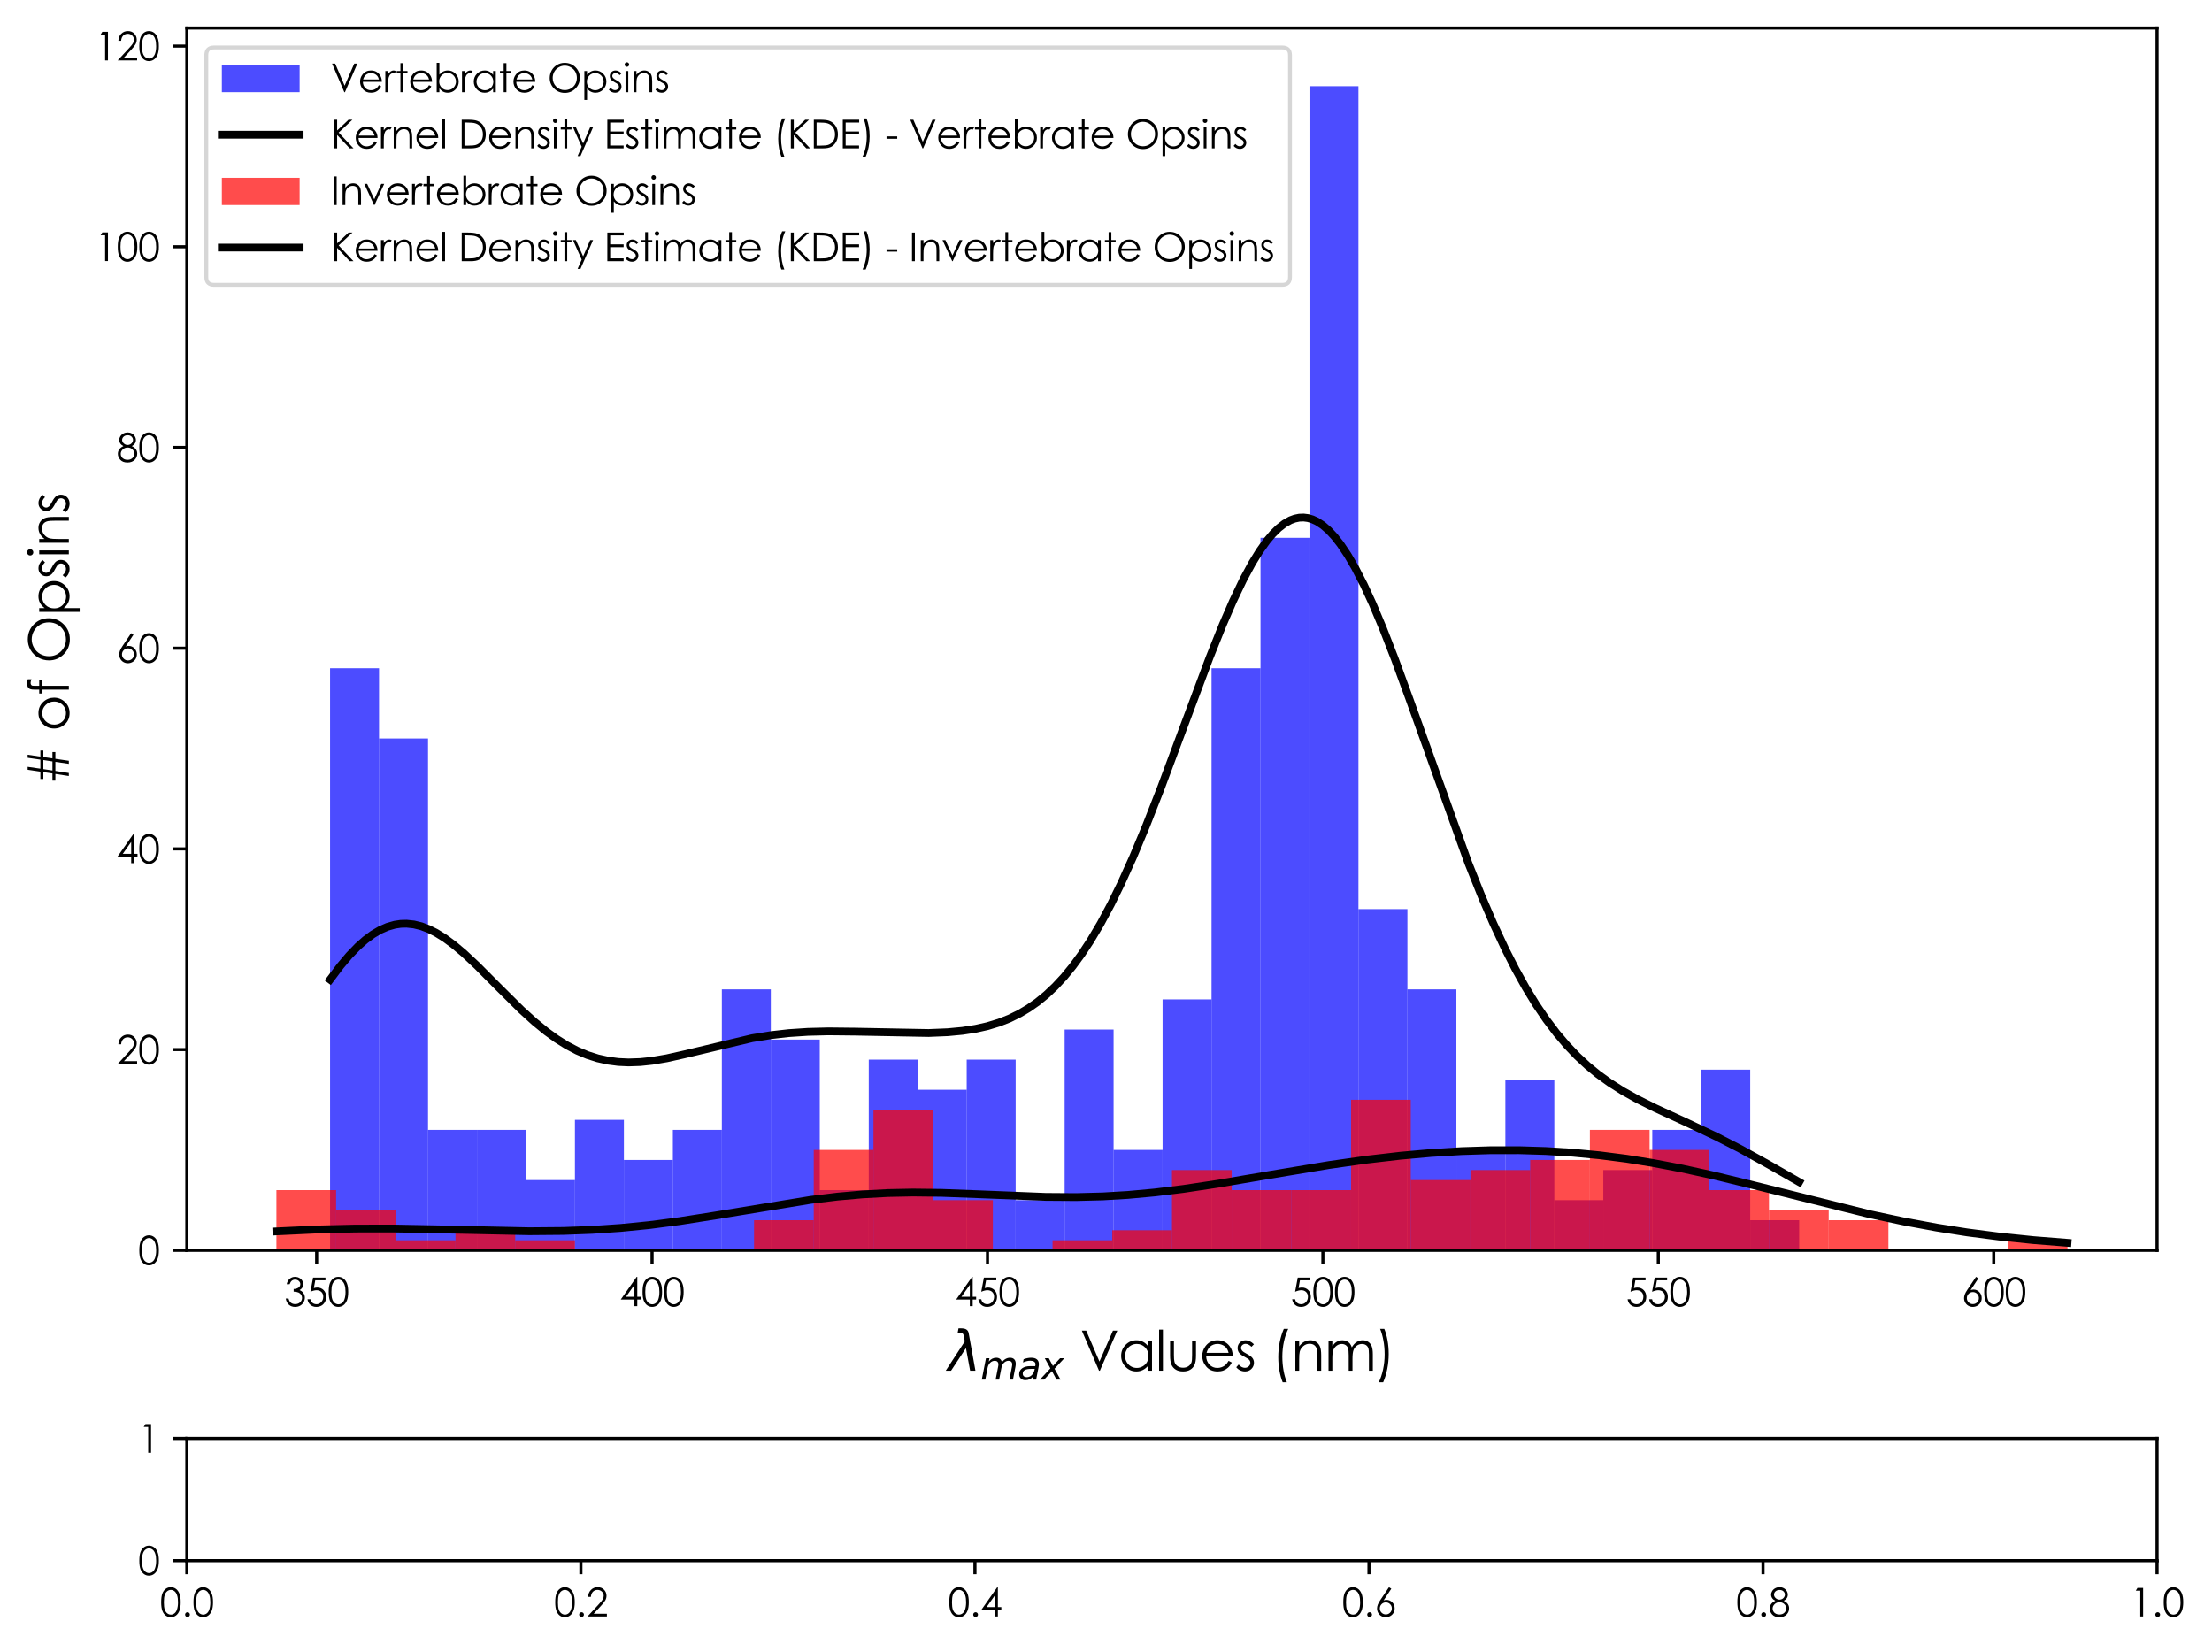 <?xml version="1.0" encoding="utf-8" standalone="no"?>
<!DOCTYPE svg PUBLIC "-//W3C//DTD SVG 1.1//EN"
  "http://www.w3.org/Graphics/SVG/1.1/DTD/svg11.dtd">
<svg xmlns:xlink="http://www.w3.org/1999/xlink" width="568.8pt" height="424.8pt" viewBox="0 0 568.8 424.8" xmlns="http://www.w3.org/2000/svg" version="1.1">
 <defs>
  <style type="text/css">*{stroke-linejoin: round; stroke-linecap: butt}</style>
 </defs>
 <g id="figure_1">
  <g id="patch_1">
   <path d="M 0 424.8 
L 568.8 424.8 
L 568.8 0 
L 0 0 
z
" style="fill: #ffffff"/>
  </g>
  <g id="axes_1">
   <g id="patch_2">
    <path d="M 48.048 321.493 
L 554.673 321.493 
L 554.673 7.2 
L 48.048 7.2 
z
" style="fill: #ffffff"/>
   </g>
   <g id="patch_3">
    <path d="M 84.876 321.493 
L 97.468 321.493 
L 97.468 171.83 
L 84.876 171.83 
z
" clip-path="url(#p67f011450f)" style="fill: #0000ff; opacity: 0.7"/>
   </g>
   <g id="patch_4">
    <path d="M 97.468 321.493 
L 110.061 321.493 
L 110.061 189.893 
L 97.468 189.893 
z
" clip-path="url(#p67f011450f)" style="fill: #0000ff; opacity: 0.7"/>
   </g>
   <g id="patch_5">
    <path d="M 110.061 321.493 
L 122.653 321.493 
L 122.653 290.528 
L 110.061 290.528 
z
" clip-path="url(#p67f011450f)" style="fill: #0000ff; opacity: 0.7"/>
   </g>
   <g id="patch_6">
    <path d="M 122.653 321.493 
L 135.245 321.493 
L 135.245 290.528 
L 122.653 290.528 
z
" clip-path="url(#p67f011450f)" style="fill: #0000ff; opacity: 0.7"/>
   </g>
   <g id="patch_7">
    <path d="M 135.245 321.493 
L 147.838 321.493 
L 147.838 303.43 
L 135.245 303.43 
z
" clip-path="url(#p67f011450f)" style="fill: #0000ff; opacity: 0.7"/>
   </g>
   <g id="patch_8">
    <path d="M 147.838 321.493 
L 160.43 321.493 
L 160.43 287.948 
L 147.838 287.948 
z
" clip-path="url(#p67f011450f)" style="fill: #0000ff; opacity: 0.7"/>
   </g>
   <g id="patch_9">
    <path d="M 160.43 321.493 
L 173.022 321.493 
L 173.022 298.269 
L 160.43 298.269 
z
" clip-path="url(#p67f011450f)" style="fill: #0000ff; opacity: 0.7"/>
   </g>
   <g id="patch_10">
    <path d="M 173.022 321.493 
L 185.615 321.493 
L 185.615 290.528 
L 173.022 290.528 
z
" clip-path="url(#p67f011450f)" style="fill: #0000ff; opacity: 0.7"/>
   </g>
   <g id="patch_11">
    <path d="M 185.615 321.493 
L 198.207 321.493 
L 198.207 254.403 
L 185.615 254.403 
z
" clip-path="url(#p67f011450f)" style="fill: #0000ff; opacity: 0.7"/>
   </g>
   <g id="patch_12">
    <path d="M 198.207 321.493 
L 210.799 321.493 
L 210.799 267.305 
L 198.207 267.305 
z
" clip-path="url(#p67f011450f)" style="fill: #0000ff; opacity: 0.7"/>
   </g>
   <g id="patch_13">
    <path d="M 210.799 321.493 
L 223.392 321.493 
L 223.392 306.011 
L 210.799 306.011 
z
" clip-path="url(#p67f011450f)" style="fill: #0000ff; opacity: 0.7"/>
   </g>
   <g id="patch_14">
    <path d="M 223.392 321.493 
L 235.984 321.493 
L 235.984 272.465 
L 223.392 272.465 
z
" clip-path="url(#p67f011450f)" style="fill: #0000ff; opacity: 0.7"/>
   </g>
   <g id="patch_15">
    <path d="M 235.984 321.493 
L 248.576 321.493 
L 248.576 280.207 
L 235.984 280.207 
z
" clip-path="url(#p67f011450f)" style="fill: #0000ff; opacity: 0.7"/>
   </g>
   <g id="patch_16">
    <path d="M 248.576 321.493 
L 261.169 321.493 
L 261.169 272.465 
L 248.576 272.465 
z
" clip-path="url(#p67f011450f)" style="fill: #0000ff; opacity: 0.7"/>
   </g>
   <g id="patch_17">
    <path d="M 261.169 321.493 
L 273.761 321.493 
L 273.761 308.591 
L 261.169 308.591 
z
" clip-path="url(#p67f011450f)" style="fill: #0000ff; opacity: 0.7"/>
   </g>
   <g id="patch_18">
    <path d="M 273.761 321.493 
L 286.353 321.493 
L 286.353 264.724 
L 273.761 264.724 
z
" clip-path="url(#p67f011450f)" style="fill: #0000ff; opacity: 0.7"/>
   </g>
   <g id="patch_19">
    <path d="M 286.353 321.493 
L 298.946 321.493 
L 298.946 295.689 
L 286.353 295.689 
z
" clip-path="url(#p67f011450f)" style="fill: #0000ff; opacity: 0.7"/>
   </g>
   <g id="patch_20">
    <path d="M 298.946 321.493 
L 311.538 321.493 
L 311.538 256.983 
L 298.946 256.983 
z
" clip-path="url(#p67f011450f)" style="fill: #0000ff; opacity: 0.7"/>
   </g>
   <g id="patch_21">
    <path d="M 311.538 321.493 
L 324.13 321.493 
L 324.13 171.83 
L 311.538 171.83 
z
" clip-path="url(#p67f011450f)" style="fill: #0000ff; opacity: 0.7"/>
   </g>
   <g id="patch_22">
    <path d="M 324.13 321.493 
L 336.723 321.493 
L 336.723 138.284 
L 324.13 138.284 
z
" clip-path="url(#p67f011450f)" style="fill: #0000ff; opacity: 0.7"/>
   </g>
   <g id="patch_23">
    <path d="M 336.723 321.493 
L 349.315 321.493 
L 349.315 22.166 
L 336.723 22.166 
z
" clip-path="url(#p67f011450f)" style="fill: #0000ff; opacity: 0.7"/>
   </g>
   <g id="patch_24">
    <path d="M 349.315 321.493 
L 361.907 321.493 
L 361.907 233.759 
L 349.315 233.759 
z
" clip-path="url(#p67f011450f)" style="fill: #0000ff; opacity: 0.7"/>
   </g>
   <g id="patch_25">
    <path d="M 361.907 321.493 
L 374.5 321.493 
L 374.5 254.403 
L 361.907 254.403 
z
" clip-path="url(#p67f011450f)" style="fill: #0000ff; opacity: 0.7"/>
   </g>
   <g id="patch_26">
    <path d="M 374.5 321.493 
L 387.092 321.493 
L 387.092 295.689 
L 374.5 295.689 
z
" clip-path="url(#p67f011450f)" style="fill: #0000ff; opacity: 0.7"/>
   </g>
   <g id="patch_27">
    <path d="M 387.092 321.493 
L 399.684 321.493 
L 399.684 277.626 
L 387.092 277.626 
z
" clip-path="url(#p67f011450f)" style="fill: #0000ff; opacity: 0.7"/>
   </g>
   <g id="patch_28">
    <path d="M 399.684 321.493 
L 412.277 321.493 
L 412.277 308.591 
L 399.684 308.591 
z
" clip-path="url(#p67f011450f)" style="fill: #0000ff; opacity: 0.7"/>
   </g>
   <g id="patch_29">
    <path d="M 412.277 321.493 
L 424.869 321.493 
L 424.869 300.85 
L 412.277 300.85 
z
" clip-path="url(#p67f011450f)" style="fill: #0000ff; opacity: 0.7"/>
   </g>
   <g id="patch_30">
    <path d="M 424.869 321.493 
L 437.461 321.493 
L 437.461 290.528 
L 424.869 290.528 
z
" clip-path="url(#p67f011450f)" style="fill: #0000ff; opacity: 0.7"/>
   </g>
   <g id="patch_31">
    <path d="M 437.461 321.493 
L 450.054 321.493 
L 450.054 275.046 
L 437.461 275.046 
z
" clip-path="url(#p67f011450f)" style="fill: #0000ff; opacity: 0.7"/>
   </g>
   <g id="patch_32">
    <path d="M 450.054 321.493 
L 462.646 321.493 
L 462.646 313.752 
L 450.054 313.752 
z
" clip-path="url(#p67f011450f)" style="fill: #0000ff; opacity: 0.7"/>
   </g>
   <g id="patch_33">
    <path d="M 71.076 321.493 
L 86.429 321.493 
L 86.429 306.011 
L 71.076 306.011 
z
" clip-path="url(#p67f011450f)" style="fill: #ff0000; opacity: 0.7"/>
   </g>
   <g id="patch_34">
    <path d="M 86.429 321.493 
L 101.781 321.493 
L 101.781 311.171 
L 86.429 311.171 
z
" clip-path="url(#p67f011450f)" style="fill: #ff0000; opacity: 0.7"/>
   </g>
   <g id="patch_35">
    <path d="M 101.781 321.493 
L 117.133 321.493 
L 117.133 318.913 
L 101.781 318.913 
z
" clip-path="url(#p67f011450f)" style="fill: #ff0000; opacity: 0.7"/>
   </g>
   <g id="patch_36">
    <path d="M 117.133 321.493 
L 132.485 321.493 
L 132.485 316.332 
L 117.133 316.332 
z
" clip-path="url(#p67f011450f)" style="fill: #ff0000; opacity: 0.7"/>
   </g>
   <g id="patch_37">
    <path d="M 132.485 321.493 
L 147.838 321.493 
L 147.838 318.913 
L 132.485 318.913 
z
" clip-path="url(#p67f011450f)" style="fill: #ff0000; opacity: 0.7"/>
   </g>
   <g id="patch_38">
    <path d="M 147.838 321.493 
L 163.19 321.493 
L 163.19 321.493 
L 147.838 321.493 
z
" clip-path="url(#p67f011450f)" style="fill: #ff0000; opacity: 0.7"/>
   </g>
   <g id="patch_39">
    <path d="M 163.19 321.493 
L 178.542 321.493 
L 178.542 321.493 
L 163.19 321.493 
z
" clip-path="url(#p67f011450f)" style="fill: #ff0000; opacity: 0.7"/>
   </g>
   <g id="patch_40">
    <path d="M 178.542 321.493 
L 193.895 321.493 
L 193.895 321.493 
L 178.542 321.493 
z
" clip-path="url(#p67f011450f)" style="fill: #ff0000; opacity: 0.7"/>
   </g>
   <g id="patch_41">
    <path d="M 193.895 321.493 
L 209.247 321.493 
L 209.247 313.752 
L 193.895 313.752 
z
" clip-path="url(#p67f011450f)" style="fill: #ff0000; opacity: 0.7"/>
   </g>
   <g id="patch_42">
    <path d="M 209.247 321.493 
L 224.599 321.493 
L 224.599 295.689 
L 209.247 295.689 
z
" clip-path="url(#p67f011450f)" style="fill: #ff0000; opacity: 0.7"/>
   </g>
   <g id="patch_43">
    <path d="M 224.599 321.493 
L 239.951 321.493 
L 239.951 285.367 
L 224.599 285.367 
z
" clip-path="url(#p67f011450f)" style="fill: #ff0000; opacity: 0.7"/>
   </g>
   <g id="patch_44">
    <path d="M 239.951 321.493 
L 255.304 321.493 
L 255.304 308.591 
L 239.951 308.591 
z
" clip-path="url(#p67f011450f)" style="fill: #ff0000; opacity: 0.7"/>
   </g>
   <g id="patch_45">
    <path d="M 255.304 321.493 
L 270.656 321.493 
L 270.656 321.493 
L 255.304 321.493 
z
" clip-path="url(#p67f011450f)" style="fill: #ff0000; opacity: 0.7"/>
   </g>
   <g id="patch_46">
    <path d="M 270.656 321.493 
L 286.008 321.493 
L 286.008 318.913 
L 270.656 318.913 
z
" clip-path="url(#p67f011450f)" style="fill: #ff0000; opacity: 0.7"/>
   </g>
   <g id="patch_47">
    <path d="M 286.008 321.493 
L 301.361 321.493 
L 301.361 316.332 
L 286.008 316.332 
z
" clip-path="url(#p67f011450f)" style="fill: #ff0000; opacity: 0.7"/>
   </g>
   <g id="patch_48">
    <path d="M 301.361 321.493 
L 316.713 321.493 
L 316.713 300.85 
L 301.361 300.85 
z
" clip-path="url(#p67f011450f)" style="fill: #ff0000; opacity: 0.7"/>
   </g>
   <g id="patch_49">
    <path d="M 316.713 321.493 
L 332.065 321.493 
L 332.065 306.011 
L 316.713 306.011 
z
" clip-path="url(#p67f011450f)" style="fill: #ff0000; opacity: 0.7"/>
   </g>
   <g id="patch_50">
    <path d="M 332.065 321.493 
L 347.418 321.493 
L 347.418 306.011 
L 332.065 306.011 
z
" clip-path="url(#p67f011450f)" style="fill: #ff0000; opacity: 0.7"/>
   </g>
   <g id="patch_51">
    <path d="M 347.418 321.493 
L 362.77 321.493 
L 362.77 282.787 
L 347.418 282.787 
z
" clip-path="url(#p67f011450f)" style="fill: #ff0000; opacity: 0.7"/>
   </g>
   <g id="patch_52">
    <path d="M 362.77 321.493 
L 378.122 321.493 
L 378.122 303.43 
L 362.77 303.43 
z
" clip-path="url(#p67f011450f)" style="fill: #ff0000; opacity: 0.7"/>
   </g>
   <g id="patch_53">
    <path d="M 378.122 321.493 
L 393.474 321.493 
L 393.474 300.85 
L 378.122 300.85 
z
" clip-path="url(#p67f011450f)" style="fill: #ff0000; opacity: 0.7"/>
   </g>
   <g id="patch_54">
    <path d="M 393.474 321.493 
L 408.827 321.493 
L 408.827 298.269 
L 393.474 298.269 
z
" clip-path="url(#p67f011450f)" style="fill: #ff0000; opacity: 0.7"/>
   </g>
   <g id="patch_55">
    <path d="M 408.827 321.493 
L 424.179 321.493 
L 424.179 290.528 
L 408.827 290.528 
z
" clip-path="url(#p67f011450f)" style="fill: #ff0000; opacity: 0.7"/>
   </g>
   <g id="patch_56">
    <path d="M 424.179 321.493 
L 439.531 321.493 
L 439.531 295.689 
L 424.179 295.689 
z
" clip-path="url(#p67f011450f)" style="fill: #ff0000; opacity: 0.7"/>
   </g>
   <g id="patch_57">
    <path d="M 439.531 321.493 
L 454.884 321.493 
L 454.884 306.011 
L 439.531 306.011 
z
" clip-path="url(#p67f011450f)" style="fill: #ff0000; opacity: 0.7"/>
   </g>
   <g id="patch_58">
    <path d="M 454.884 321.493 
L 470.236 321.493 
L 470.236 311.171 
L 454.884 311.171 
z
" clip-path="url(#p67f011450f)" style="fill: #ff0000; opacity: 0.7"/>
   </g>
   <g id="patch_59">
    <path d="M 470.236 321.493 
L 485.588 321.493 
L 485.588 313.752 
L 470.236 313.752 
z
" clip-path="url(#p67f011450f)" style="fill: #ff0000; opacity: 0.7"/>
   </g>
   <g id="patch_60">
    <path d="M 485.588 321.493 
L 500.94 321.493 
L 500.94 321.493 
L 485.588 321.493 
z
" clip-path="url(#p67f011450f)" style="fill: #ff0000; opacity: 0.7"/>
   </g>
   <g id="patch_61">
    <path d="M 500.94 321.493 
L 516.293 321.493 
L 516.293 321.493 
L 500.94 321.493 
z
" clip-path="url(#p67f011450f)" style="fill: #ff0000; opacity: 0.7"/>
   </g>
   <g id="patch_62">
    <path d="M 516.293 321.493 
L 531.645 321.493 
L 531.645 318.913 
L 516.293 318.913 
z
" clip-path="url(#p67f011450f)" style="fill: #ff0000; opacity: 0.7"/>
   </g>
   <g id="matplotlib.axis_1">
    <g id="xtick_1">
     <g id="line2d_1">
      <defs>
       <path id="me978a31851" d="M 0 0 
L 0 3.5 
" style="stroke: #000000; stroke-width: 0.8"/>
      </defs>
      <g>
       <use xlink:href="#me978a31851" x="81.426" y="321.493" style="stroke: #000000; stroke-width: 0.8"/>
      </g>
     </g>
     <g id="text_1">
      <!-- 350 -->
      <g transform="translate(73.113 335.857) scale(0.1 -0.1)">
       <defs>
        <path id="CenturyGothic-33" d="M 847 3531 
L 378 3531 
Q 506 4100 868 4406 
Q 1231 4713 1725 4713 
Q 2084 4713 2395 4548 
Q 2706 4384 2876 4106 
Q 3047 3828 3047 3525 
Q 3047 2931 2456 2584 
Q 2788 2450 3000 2191 
Q 3300 1825 3300 1372 
Q 3300 981 3094 626 
Q 2888 272 2531 78 
Q 2175 -116 1734 -116 
Q 1141 -116 744 226 
Q 347 569 225 1231 
L 675 1231 
Q 794 784 1016 584 
Q 1300 331 1741 331 
Q 2241 331 2544 631 
Q 2847 931 2847 1334 
Q 2847 1603 2695 1837 
Q 2544 2072 2289 2190 
Q 2034 2309 1500 2338 
L 1500 2759 
Q 1816 2759 2075 2870 
Q 2334 2981 2451 3153 
Q 2569 3325 2569 3528 
Q 2569 3828 2330 4047 
Q 2091 4266 1725 4266 
Q 1428 4266 1212 4098 
Q 997 3931 847 3531 
z
" transform="scale(0.016)"/>
        <path id="CenturyGothic-35" d="M 3147 4597 
L 3147 4159 
L 1509 4159 
L 1281 2906 
Q 1581 2994 1822 2994 
Q 2450 2994 2858 2573 
Q 3266 2153 3266 1497 
Q 3266 1044 3056 666 
Q 2847 288 2489 86 
Q 2131 -116 1663 -116 
Q 1103 -116 718 226 
Q 334 569 259 1113 
L 731 1113 
Q 784 847 911 681 
Q 1038 516 1248 414 
Q 1459 313 1691 313 
Q 2144 313 2469 656 
Q 2794 1000 2794 1516 
Q 2794 1981 2500 2272 
Q 2206 2563 1716 2563 
Q 1309 2563 731 2316 
L 1156 4597 
L 3147 4597 
z
" transform="scale(0.016)"/>
        <path id="CenturyGothic-30" d="M 203 2297 
Q 203 3206 398 3703 
Q 594 4200 950 4456 
Q 1306 4713 1747 4713 
Q 2194 4713 2556 4455 
Q 2919 4197 3130 3681 
Q 3341 3166 3341 2297 
Q 3341 1431 3133 918 
Q 2925 406 2559 145 
Q 2194 -116 1747 -116 
Q 1306 -116 953 137 
Q 600 391 401 892 
Q 203 1394 203 2297 
z
M 638 2288 
Q 638 1509 777 1111 
Q 916 713 1187 506 
Q 1459 300 1763 300 
Q 2069 300 2334 501 
Q 2600 703 2738 1106 
Q 2909 1597 2909 2288 
Q 2909 2981 2756 3423 
Q 2603 3866 2333 4070 
Q 2063 4275 1763 4275 
Q 1456 4275 1187 4070 
Q 919 3866 778 3467 
Q 638 3069 638 2288 
z
" transform="scale(0.016)"/>
       </defs>
       <use xlink:href="#CenturyGothic-33"/>
       <use xlink:href="#CenturyGothic-35" x="55.42"/>
       <use xlink:href="#CenturyGothic-30" x="110.84"/>
      </g>
     </g>
    </g>
    <g id="xtick_2">
     <g id="line2d_2">
      <g>
       <use xlink:href="#me978a31851" x="167.675" y="321.493" style="stroke: #000000; stroke-width: 0.8"/>
      </g>
     </g>
     <g id="text_2">
      <!-- 400 -->
      <g transform="translate(159.362 335.857) scale(0.1 -0.1)">
       <defs>
        <path id="CenturyGothic-34" d="M 2725 4713 
L 2819 4713 
L 2819 1509 
L 3375 1509 
L 3375 1069 
L 2819 1069 
L 2819 0 
L 2359 0 
L 2359 1069 
L 163 1069 
L 2725 4713 
z
M 2359 1509 
L 2359 3425 
L 1006 1509 
L 2359 1509 
z
" transform="scale(0.016)"/>
       </defs>
       <use xlink:href="#CenturyGothic-34"/>
       <use xlink:href="#CenturyGothic-30" x="55.42"/>
       <use xlink:href="#CenturyGothic-30" x="110.84"/>
      </g>
     </g>
    </g>
    <g id="xtick_3">
     <g id="line2d_3">
      <g>
       <use xlink:href="#me978a31851" x="253.924" y="321.493" style="stroke: #000000; stroke-width: 0.8"/>
      </g>
     </g>
     <g id="text_3">
      <!-- 450 -->
      <g transform="translate(245.61 335.857) scale(0.1 -0.1)">
       <use xlink:href="#CenturyGothic-34"/>
       <use xlink:href="#CenturyGothic-35" x="55.42"/>
       <use xlink:href="#CenturyGothic-30" x="110.84"/>
      </g>
     </g>
    </g>
    <g id="xtick_4">
     <g id="line2d_4">
      <g>
       <use xlink:href="#me978a31851" x="340.173" y="321.493" style="stroke: #000000; stroke-width: 0.8"/>
      </g>
     </g>
     <g id="text_4">
      <!-- 500 -->
      <g transform="translate(331.859 335.857) scale(0.1 -0.1)">
       <use xlink:href="#CenturyGothic-35"/>
       <use xlink:href="#CenturyGothic-30" x="55.42"/>
       <use xlink:href="#CenturyGothic-30" x="110.84"/>
      </g>
     </g>
    </g>
    <g id="xtick_5">
     <g id="line2d_5">
      <g>
       <use xlink:href="#me978a31851" x="426.421" y="321.493" style="stroke: #000000; stroke-width: 0.8"/>
      </g>
     </g>
     <g id="text_5">
      <!-- 550 -->
      <g transform="translate(418.108 335.857) scale(0.1 -0.1)">
       <use xlink:href="#CenturyGothic-35"/>
       <use xlink:href="#CenturyGothic-35" x="55.42"/>
       <use xlink:href="#CenturyGothic-30" x="110.84"/>
      </g>
     </g>
    </g>
    <g id="xtick_6">
     <g id="line2d_6">
      <g>
       <use xlink:href="#me978a31851" x="512.67" y="321.493" style="stroke: #000000; stroke-width: 0.8"/>
      </g>
     </g>
     <g id="text_6">
      <!-- 600 -->
      <g transform="translate(504.357 335.857) scale(0.1 -0.1)">
       <defs>
        <path id="CenturyGothic-36" d="M 2347 4713 
L 2725 4466 
L 1484 2584 
Q 1734 2669 1953 2669 
Q 2500 2669 2881 2273 
Q 3263 1878 3263 1300 
Q 3263 903 3078 583 
Q 2894 263 2555 73 
Q 2216 -116 1825 -116 
Q 1447 -116 1123 67 
Q 800 250 615 581 
Q 431 913 431 1291 
Q 431 1572 545 1883 
Q 659 2194 953 2631 
L 2347 4713 
z
M 1844 2266 
Q 1444 2266 1161 1983 
Q 878 1700 878 1297 
Q 878 897 1161 614 
Q 1444 331 1844 331 
Q 2244 331 2526 614 
Q 2809 897 2809 1297 
Q 2809 1700 2526 1983 
Q 2244 2266 1844 2266 
z
" transform="scale(0.016)"/>
       </defs>
       <use xlink:href="#CenturyGothic-36"/>
       <use xlink:href="#CenturyGothic-30" x="55.42"/>
       <use xlink:href="#CenturyGothic-30" x="110.84"/>
      </g>
     </g>
    </g>
    <g id="text_7">
     <!-- $\lambda_{max}$ Values (nm) -->
     <g transform="translate(243.821 352.441) scale(0.14 -0.14)">
      <defs>
       <path id="DejaVuSans-Oblique-3bb" d="M 2350 4316 
L 3125 0 
L 2516 0 
L 2038 2588 
L 328 0 
L -281 0 
L 1903 3356 
L 1794 3975 
Q 1725 4369 1391 4369 
L 1091 4369 
L 1184 4863 
L 1550 4856 
Q 2253 4847 2350 4316 
z
" transform="scale(0.016)"/>
       <path id="DejaVuSans-Oblique-6d" d="M 5747 2113 
L 5338 0 
L 4763 0 
L 5166 2094 
Q 5191 2228 5203 2325 
Q 5216 2422 5216 2491 
Q 5216 2772 5059 2928 
Q 4903 3084 4622 3084 
Q 4203 3084 3875 2770 
Q 3547 2456 3450 1953 
L 3066 0 
L 2491 0 
L 2900 2094 
Q 2925 2209 2937 2307 
Q 2950 2406 2950 2484 
Q 2950 2769 2794 2926 
Q 2638 3084 2363 3084 
Q 1938 3084 1609 2770 
Q 1281 2456 1184 1953 
L 800 0 
L 225 0 
L 909 3500 
L 1484 3500 
L 1375 2956 
Q 1609 3263 1923 3423 
Q 2238 3584 2597 3584 
Q 2978 3584 3223 3384 
Q 3469 3184 3519 2828 
Q 3781 3197 4126 3390 
Q 4472 3584 4856 3584 
Q 5306 3584 5551 3325 
Q 5797 3066 5797 2591 
Q 5797 2488 5784 2364 
Q 5772 2241 5747 2113 
z
" transform="scale(0.016)"/>
       <path id="DejaVuSans-Oblique-61" d="M 3438 1997 
L 3047 0 
L 2472 0 
L 2578 531 
Q 2325 219 2001 64 
Q 1678 -91 1281 -91 
Q 834 -91 548 182 
Q 263 456 263 884 
Q 263 1497 752 1853 
Q 1241 2209 2100 2209 
L 2900 2209 
L 2931 2363 
Q 2938 2388 2941 2417 
Q 2944 2447 2944 2509 
Q 2944 2788 2717 2942 
Q 2491 3097 2081 3097 
Q 1800 3097 1504 3025 
Q 1209 2953 897 2809 
L 997 3341 
Q 1322 3463 1633 3523 
Q 1944 3584 2234 3584 
Q 2853 3584 3176 3315 
Q 3500 3047 3500 2534 
Q 3500 2431 3484 2292 
Q 3469 2153 3438 1997 
z
M 2816 1759 
L 2241 1759 
Q 1534 1759 1195 1570 
Q 856 1381 856 984 
Q 856 709 1029 553 
Q 1203 397 1509 397 
Q 1978 397 2328 733 
Q 2678 1069 2791 1631 
L 2816 1759 
z
" transform="scale(0.016)"/>
       <path id="DejaVuSans-Oblique-78" d="M 3841 3500 
L 2234 1784 
L 3219 0 
L 2559 0 
L 1819 1388 
L 531 0 
L -166 0 
L 1556 1844 
L 641 3500 
L 1300 3500 
L 1972 2234 
L 3144 3500 
L 3841 3500 
z
" transform="scale(0.016)"/>
       <path id="CenturyGothic-20" transform="scale(0.016)"/>
       <path id="CenturyGothic-56" d="M 209 4597 
L 709 4597 
L 2231 1044 
L 3781 4597 
L 4281 4597 
L 2281 0 
L 2181 0 
L 209 4597 
z
" transform="scale(0.016)"/>
       <path id="CenturyGothic-61" d="M 3875 3400 
L 3875 0 
L 3444 0 
L 3444 584 
Q 3169 250 2826 81 
Q 2484 -88 2078 -88 
Q 1356 -88 845 435 
Q 334 959 334 1709 
Q 334 2444 850 2966 
Q 1366 3488 2091 3488 
Q 2509 3488 2848 3309 
Q 3188 3131 3444 2775 
L 3444 3400 
L 3875 3400 
z
M 2125 3066 
Q 1759 3066 1450 2886 
Q 1141 2706 958 2381 
Q 775 2056 775 1694 
Q 775 1334 959 1006 
Q 1144 678 1455 495 
Q 1766 313 2122 313 
Q 2481 313 2803 494 
Q 3125 675 3298 984 
Q 3472 1294 3472 1681 
Q 3472 2272 3083 2669 
Q 2694 3066 2125 3066 
z
" transform="scale(0.016)"/>
       <path id="CenturyGothic-6c" d="M 422 4713 
L 859 4713 
L 859 0 
L 422 0 
L 422 4713 
z
" transform="scale(0.016)"/>
       <path id="CenturyGothic-75" d="M 431 3400 
L 872 3400 
L 872 1813 
Q 872 1231 934 1013 
Q 1028 700 1292 519 
Q 1556 338 1922 338 
Q 2288 338 2542 514 
Q 2797 691 2894 978 
Q 2959 1175 2959 1813 
L 2959 3400 
L 3406 3400 
L 3406 1731 
Q 3406 1028 3242 672 
Q 3078 316 2748 114 
Q 2419 -88 1922 -88 
Q 1425 -88 1092 114 
Q 759 316 595 677 
Q 431 1038 431 1763 
L 431 3400 
z
" transform="scale(0.016)"/>
       <path id="CenturyGothic-65" d="M 3350 1128 
L 3719 934 
Q 3538 578 3300 359 
Q 3063 141 2766 26 
Q 2469 -88 2094 -88 
Q 1263 -88 794 457 
Q 325 1003 325 1691 
Q 325 2338 722 2844 
Q 1225 3488 2069 3488 
Q 2938 3488 3456 2828 
Q 3825 2363 3831 1666 
L 775 1666 
Q 788 1072 1153 692 
Q 1519 313 2056 313 
Q 2316 313 2561 403 
Q 2806 494 2978 644 
Q 3150 794 3350 1128 
z
M 3350 2044 
Q 3263 2394 3095 2603 
Q 2928 2813 2653 2941 
Q 2378 3069 2075 3069 
Q 1575 3069 1216 2747 
Q 953 2513 819 2044 
L 3350 2044 
z
" transform="scale(0.016)"/>
       <path id="CenturyGothic-73" d="M 2197 3028 
L 1916 2738 
Q 1566 3078 1231 3078 
Q 1019 3078 867 2937 
Q 716 2797 716 2609 
Q 716 2444 841 2294 
Q 966 2141 1366 1934 
Q 1853 1681 2028 1447 
Q 2200 1209 2200 913 
Q 2200 494 1906 203 
Q 1613 -88 1172 -88 
Q 878 -88 611 40 
Q 344 169 169 394 
L 444 706 
Q 778 328 1153 328 
Q 1416 328 1600 497 
Q 1784 666 1784 894 
Q 1784 1081 1663 1228 
Q 1541 1372 1113 1591 
Q 653 1828 488 2059 
Q 322 2291 322 2588 
Q 322 2975 586 3231 
Q 850 3488 1253 3488 
Q 1722 3488 2197 3028 
z
" transform="scale(0.016)"/>
       <path id="CenturyGothic-28" d="M 1469 4800 
L 1975 4800 
Q 1669 4172 1484 3334 
Q 1300 2497 1300 1606 
Q 1300 781 1439 15 
Q 1578 -750 1822 -1331 
L 1341 -1331 
Q 1109 -775 971 -22 
Q 834 731 834 1547 
Q 834 2425 996 3258 
Q 1159 4091 1469 4800 
z
" transform="scale(0.016)"/>
       <path id="CenturyGothic-6e" d="M 488 3400 
L 925 3400 
L 925 2791 
Q 1188 3141 1506 3314 
Q 1825 3488 2200 3488 
Q 2581 3488 2876 3294 
Q 3172 3100 3312 2772 
Q 3453 2444 3453 1750 
L 3453 0 
L 3019 0 
L 3019 1622 
Q 3019 2209 2969 2406 
Q 2891 2744 2675 2914 
Q 2459 3084 2113 3084 
Q 1716 3084 1402 2821 
Q 1088 2559 988 2172 
Q 925 1919 925 1247 
L 925 0 
L 488 0 
L 488 3400 
z
" transform="scale(0.016)"/>
       <path id="CenturyGothic-6d" d="M 484 3400 
L 919 3400 
L 919 2813 
Q 1147 3138 1388 3288 
Q 1719 3488 2084 3488 
Q 2331 3488 2553 3391 
Q 2775 3294 2915 3133 
Q 3056 2972 3159 2672 
Q 3378 3072 3706 3280 
Q 4034 3488 4413 3488 
Q 4766 3488 5036 3309 
Q 5306 3131 5437 2812 
Q 5569 2494 5569 1856 
L 5569 0 
L 5122 0 
L 5122 1856 
Q 5122 2403 5044 2608 
Q 4966 2813 4777 2938 
Q 4588 3063 4325 3063 
Q 4006 3063 3742 2875 
Q 3478 2688 3356 2375 
Q 3234 2063 3234 1331 
L 3234 0 
L 2800 0 
L 2800 1741 
Q 2800 2356 2723 2576 
Q 2647 2797 2456 2930 
Q 2266 3063 2003 3063 
Q 1700 3063 1436 2880 
Q 1172 2697 1045 2387 
Q 919 2078 919 1441 
L 919 0 
L 484 0 
L 484 3400 
z
" transform="scale(0.016)"/>
       <path id="CenturyGothic-29" d="M 894 -1331 
L 388 -1331 
Q 697 -703 880 134 
Q 1063 972 1063 1863 
Q 1063 2688 923 3453 
Q 784 4219 541 4800 
L 1022 4800 
Q 1256 4244 1392 3489 
Q 1528 2734 1528 1919 
Q 1528 1044 1365 211 
Q 1203 -622 894 -1331 
z
" transform="scale(0.016)"/>
      </defs>
      <use xlink:href="#DejaVuSans-Oblique-3bb" transform="translate(0 0.016)"/>
      <use xlink:href="#DejaVuSans-Oblique-6d" transform="translate(59.18 -16.391) scale(0.7)"/>
      <use xlink:href="#DejaVuSans-Oblique-61" transform="translate(127.368 -16.391) scale(0.7)"/>
      <use xlink:href="#DejaVuSans-Oblique-78" transform="translate(170.264 -16.391) scale(0.7)"/>
      <use xlink:href="#CenturyGothic-20" transform="translate(214.424 0.016)"/>
      <use xlink:href="#CenturyGothic-56" transform="translate(242.109 0.016)"/>
      <use xlink:href="#CenturyGothic-61" transform="translate(312.324 0.016)"/>
      <use xlink:href="#CenturyGothic-6c" transform="translate(380.635 0.016)"/>
      <use xlink:href="#CenturyGothic-75" transform="translate(400.654 0.016)"/>
      <use xlink:href="#CenturyGothic-65" transform="translate(461.445 0.016)"/>
      <use xlink:href="#CenturyGothic-73" transform="translate(526.436 0.016)"/>
      <use xlink:href="#CenturyGothic-20" transform="translate(565.254 0.016)"/>
      <use xlink:href="#CenturyGothic-28" transform="translate(592.939 0.016)"/>
      <use xlink:href="#CenturyGothic-6e" transform="translate(629.854 0.016)"/>
      <use xlink:href="#CenturyGothic-6d" transform="translate(690.84 0.016)"/>
      <use xlink:href="#CenturyGothic-29" transform="translate(784.639 0.016)"/>
     </g>
    </g>
   </g>
   <g id="matplotlib.axis_2">
    <g id="ytick_1">
     <g id="line2d_7">
      <defs>
       <path id="m1e58e169ec" d="M 0 0 
L -3.5 0 
" style="stroke: #000000; stroke-width: 0.8"/>
      </defs>
      <g>
       <use xlink:href="#m1e58e169ec" x="48.048" y="321.493" style="stroke: #000000; stroke-width: 0.8"/>
      </g>
     </g>
     <g id="text_8">
      <!-- 0 -->
      <g transform="translate(35.506 325.175) scale(0.1 -0.1)">
       <use xlink:href="#CenturyGothic-30"/>
      </g>
     </g>
    </g>
    <g id="ytick_2">
     <g id="line2d_8">
      <g>
       <use xlink:href="#m1e58e169ec" x="48.048" y="269.885" style="stroke: #000000; stroke-width: 0.8"/>
      </g>
     </g>
     <g id="text_9">
      <!-- 20 -->
      <g transform="translate(29.963 273.567) scale(0.1 -0.1)">
       <defs>
        <path id="CenturyGothic-32" d="M 741 3156 
L 300 3156 
Q 319 3838 755 4275 
Q 1191 4713 1831 4713 
Q 2466 4713 2858 4303 
Q 3250 3894 3250 3338 
Q 3250 2947 3062 2605 
Q 2875 2263 2334 1678 
L 1191 444 
L 3313 444 
L 3313 0 
L 191 0 
L 1947 1897 
Q 2481 2469 2642 2745 
Q 2803 3022 2803 3328 
Q 2803 3716 2514 3995 
Q 2225 4275 1806 4275 
Q 1366 4275 1073 3981 
Q 781 3688 741 3156 
z
" transform="scale(0.016)"/>
       </defs>
       <use xlink:href="#CenturyGothic-32"/>
       <use xlink:href="#CenturyGothic-30" x="55.42"/>
      </g>
     </g>
    </g>
    <g id="ytick_3">
     <g id="line2d_9">
      <g>
       <use xlink:href="#m1e58e169ec" x="48.048" y="218.277" style="stroke: #000000; stroke-width: 0.8"/>
      </g>
     </g>
     <g id="text_10">
      <!-- 40 -->
      <g transform="translate(29.963 221.959) scale(0.1 -0.1)">
       <use xlink:href="#CenturyGothic-34"/>
       <use xlink:href="#CenturyGothic-30" x="55.42"/>
      </g>
     </g>
    </g>
    <g id="ytick_4">
     <g id="line2d_10">
      <g>
       <use xlink:href="#m1e58e169ec" x="48.048" y="166.669" style="stroke: #000000; stroke-width: 0.8"/>
      </g>
     </g>
     <g id="text_11">
      <!-- 60 -->
      <g transform="translate(29.963 170.351) scale(0.1 -0.1)">
       <use xlink:href="#CenturyGothic-36"/>
       <use xlink:href="#CenturyGothic-30" x="55.42"/>
      </g>
     </g>
    </g>
    <g id="ytick_5">
     <g id="line2d_11">
      <g>
       <use xlink:href="#m1e58e169ec" x="48.048" y="115.061" style="stroke: #000000; stroke-width: 0.8"/>
      </g>
     </g>
     <g id="text_12">
      <!-- 80 -->
      <g transform="translate(29.963 118.743) scale(0.1 -0.1)">
       <defs>
        <path id="CenturyGothic-38" d="M 2459 2522 
Q 2925 2291 3126 1994 
Q 3328 1697 3328 1319 
Q 3328 788 2981 381 
Q 2556 -116 1766 -116 
Q 1003 -116 609 320 
Q 216 756 216 1281 
Q 216 1666 422 1973 
Q 628 2281 1109 2522 
Q 772 2697 603 2956 
Q 434 3216 434 3513 
Q 434 3813 614 4098 
Q 794 4384 1111 4548 
Q 1428 4713 1797 4713 
Q 2156 4713 2462 4547 
Q 2769 4381 2942 4097 
Q 3116 3813 3116 3500 
Q 3116 3188 2952 2944 
Q 2788 2700 2459 2522 
z
M 1775 4266 
Q 1397 4266 1148 4042 
Q 900 3819 900 3509 
Q 900 3203 1167 2954 
Q 1434 2706 1791 2706 
Q 2019 2706 2222 2818 
Q 2425 2931 2539 3126 
Q 2653 3322 2653 3519 
Q 2653 3797 2428 4031 
Q 2203 4266 1775 4266 
z
M 1797 2291 
Q 1322 2291 1000 1983 
Q 678 1675 678 1266 
Q 678 1013 815 788 
Q 953 563 1200 441 
Q 1447 319 1772 319 
Q 2275 319 2572 616 
Q 2869 913 2869 1309 
Q 2869 1694 2555 1992 
Q 2241 2291 1797 2291 
z
" transform="scale(0.016)"/>
       </defs>
       <use xlink:href="#CenturyGothic-38"/>
       <use xlink:href="#CenturyGothic-30" x="55.42"/>
      </g>
     </g>
    </g>
    <g id="ytick_6">
     <g id="line2d_12">
      <g>
       <use xlink:href="#m1e58e169ec" x="48.048" y="63.453" style="stroke: #000000; stroke-width: 0.8"/>
      </g>
     </g>
     <g id="text_13">
      <!-- 100 -->
      <g transform="translate(24.421 67.135) scale(0.1 -0.1)">
       <defs>
        <path id="CenturyGothic-31" d="M 1184 4597 
L 2088 4597 
L 2088 0 
L 1631 0 
L 1631 4147 
L 909 4147 
L 1184 4597 
z
" transform="scale(0.016)"/>
       </defs>
       <use xlink:href="#CenturyGothic-31"/>
       <use xlink:href="#CenturyGothic-30" x="55.42"/>
       <use xlink:href="#CenturyGothic-30" x="110.84"/>
      </g>
     </g>
    </g>
    <g id="ytick_7">
     <g id="line2d_13">
      <g>
       <use xlink:href="#m1e58e169ec" x="48.048" y="11.845" style="stroke: #000000; stroke-width: 0.8"/>
      </g>
     </g>
     <g id="text_14">
      <!-- 120 -->
      <g transform="translate(24.421 15.527) scale(0.1 -0.1)">
       <use xlink:href="#CenturyGothic-31"/>
       <use xlink:href="#CenturyGothic-32" x="55.42"/>
       <use xlink:href="#CenturyGothic-30" x="110.84"/>
      </g>
     </g>
    </g>
    <g id="text_15">
     <!-- # of Opsins -->
     <g transform="translate(17.7 202.009) rotate(-90) scale(0.14 -0.14)">
      <defs>
       <path id="CenturyGothic-23" d="M 3853 1881 
L 3853 1544 
L 3078 1544 
L 2853 0 
L 2503 0 
L 2728 1544 
L 1688 1544 
L 1450 0 
L 1106 0 
L 1344 1544 
L 575 1544 
L 575 1881 
L 1397 1881 
L 1556 2925 
L 766 2925 
L 766 3266 
L 1606 3266 
L 1825 4728 
L 2159 4728 
L 1947 3266 
L 2984 3266 
L 3197 4728 
L 3547 4728 
L 3331 3266 
L 4031 3266 
L 4031 2925 
L 3281 2925 
L 3131 1881 
L 3853 1881 
z
M 2938 2925 
L 1894 2925 
L 1741 1881 
L 2778 1881 
L 2938 2925 
z
" transform="scale(0.016)"/>
       <path id="CenturyGothic-6f" d="M 2097 3488 
Q 2881 3488 3397 2919 
Q 3866 2400 3866 1691 
Q 3866 978 3370 445 
Q 2875 -88 2097 -88 
Q 1316 -88 820 445 
Q 325 978 325 1691 
Q 325 2397 794 2916 
Q 1309 3488 2097 3488 
z
M 2097 3059 
Q 1553 3059 1162 2656 
Q 772 2253 772 1681 
Q 772 1313 950 994 
Q 1128 675 1431 501 
Q 1734 328 2097 328 
Q 2459 328 2762 501 
Q 3066 675 3244 994 
Q 3422 1313 3422 1681 
Q 3422 2253 3030 2656 
Q 2638 3059 2097 3059 
z
" transform="scale(0.016)"/>
       <path id="CenturyGothic-66" d="M 1888 4713 
L 1888 4284 
Q 1647 4388 1475 4388 
Q 1347 4388 1262 4336 
Q 1178 4284 1156 4217 
Q 1134 4150 1134 3859 
L 1134 3400 
L 1844 3400 
L 1844 3025 
L 1131 3025 
L 1131 0 
L 694 0 
L 694 3025 
L 247 3025 
L 247 3400 
L 694 3400 
L 694 3931 
Q 694 4297 761 4453 
Q 828 4609 989 4704 
Q 1150 4800 1378 4800 
Q 1591 4800 1888 4713 
z
" transform="scale(0.016)"/>
       <path id="CenturyGothic-4f" d="M 2750 4713 
Q 3794 4713 4497 4016 
Q 5200 3319 5200 2300 
Q 5200 1291 4498 587 
Q 3797 -116 2788 -116 
Q 1766 -116 1062 584 
Q 359 1284 359 2278 
Q 359 2941 679 3506 
Q 1000 4072 1553 4392 
Q 2106 4713 2750 4713 
z
M 2772 4263 
Q 2263 4263 1806 3997 
Q 1350 3731 1094 3281 
Q 838 2831 838 2278 
Q 838 1459 1405 895 
Q 1972 331 2772 331 
Q 3306 331 3761 590 
Q 4216 850 4470 1300 
Q 4725 1750 4725 2300 
Q 4725 2847 4470 3289 
Q 4216 3731 3753 3997 
Q 3291 4263 2772 4263 
z
" transform="scale(0.016)"/>
       <path id="CenturyGothic-70" d="M 494 3400 
L 928 3400 
L 928 2775 
Q 1188 3131 1525 3309 
Q 1863 3488 2278 3488 
Q 3003 3488 3518 2966 
Q 4034 2444 4034 1709 
Q 4034 959 3523 435 
Q 3013 -88 2291 -88 
Q 1884 -88 1543 81 
Q 1203 250 928 584 
L 928 -1244 
L 494 -1244 
L 494 3400 
z
M 2244 3066 
Q 1675 3066 1286 2669 
Q 897 2272 897 1681 
Q 897 1294 1070 984 
Q 1244 675 1567 494 
Q 1891 313 2250 313 
Q 2603 313 2914 495 
Q 3225 678 3409 1006 
Q 3594 1334 3594 1694 
Q 3594 2056 3411 2381 
Q 3228 2706 2918 2886 
Q 2609 3066 2244 3066 
z
" transform="scale(0.016)"/>
       <path id="CenturyGothic-69" d="M 641 4800 
Q 791 4800 897 4694 
Q 1003 4588 1003 4438 
Q 1003 4291 897 4184 
Q 791 4078 641 4078 
Q 494 4078 387 4184 
Q 281 4291 281 4438 
Q 281 4588 387 4694 
Q 494 4800 641 4800 
z
M 422 3400 
L 863 3400 
L 863 0 
L 422 0 
L 422 3400 
z
" transform="scale(0.016)"/>
      </defs>
      <use xlink:href="#CenturyGothic-23"/>
      <use xlink:href="#CenturyGothic-20" x="72.021"/>
      <use xlink:href="#CenturyGothic-6f" x="99.707"/>
      <use xlink:href="#CenturyGothic-66" x="165.186"/>
      <use xlink:href="#CenturyGothic-20" x="196.582"/>
      <use xlink:href="#CenturyGothic-4f" x="224.268"/>
      <use xlink:href="#CenturyGothic-70" x="311.182"/>
      <use xlink:href="#CenturyGothic-73" x="379.395"/>
      <use xlink:href="#CenturyGothic-69" x="418.213"/>
      <use xlink:href="#CenturyGothic-6e" x="438.232"/>
      <use xlink:href="#CenturyGothic-73" x="499.219"/>
     </g>
    </g>
   </g>
   <g id="line2d_14">
    <path d="M 84.876 251.887 
L 87.523 248.365 
L 89.792 245.676 
L 92.061 243.329 
L 93.952 241.657 
L 95.842 240.256 
L 97.733 239.139 
L 99.624 238.309 
L 101.515 237.77 
L 103.027 237.546 
L 104.54 237.505 
L 106.43 237.702 
L 108.321 238.165 
L 110.212 238.878 
L 112.103 239.823 
L 114.372 241.233 
L 116.64 242.907 
L 119.288 245.133 
L 122.691 248.317 
L 127.985 253.639 
L 134.035 259.643 
L 137.439 262.732 
L 140.464 265.206 
L 143.111 267.12 
L 145.758 268.778 
L 148.405 270.168 
L 151.052 271.284 
L 153.699 272.131 
L 156.346 272.719 
L 158.993 273.063 
L 161.64 273.185 
L 164.665 273.083 
L 167.69 272.762 
L 171.472 272.119 
L 176.01 271.102 
L 193.405 266.95 
L 198.32 266.156 
L 202.858 265.645 
L 207.774 265.32 
L 213.068 265.192 
L 219.875 265.264 
L 238.782 265.618 
L 243.698 265.416 
L 247.48 265.061 
L 250.883 264.535 
L 253.908 263.858 
L 256.933 262.936 
L 259.58 261.892 
L 262.227 260.588 
L 264.496 259.237 
L 266.765 257.645 
L 269.034 255.792 
L 271.303 253.654 
L 273.572 251.213 
L 275.841 248.45 
L 278.11 245.353 
L 280.379 241.91 
L 283.026 237.45 
L 285.673 232.514 
L 288.32 227.114 
L 291.345 220.408 
L 294.748 212.254 
L 298.53 202.58 
L 304.202 187.341 
L 311.009 169.142 
L 314.412 160.648 
L 317.059 154.545 
L 319.706 149.012 
L 321.975 144.808 
L 323.866 141.733 
L 325.756 139.083 
L 327.269 137.289 
L 328.782 135.8 
L 330.294 134.625 
L 331.807 133.773 
L 332.941 133.351 
L 334.076 133.116 
L 335.21 133.071 
L 336.344 133.214 
L 337.479 133.546 
L 338.613 134.066 
L 340.126 135.048 
L 341.639 136.355 
L 343.151 137.977 
L 344.664 139.905 
L 346.554 142.725 
L 348.445 145.973 
L 350.714 150.391 
L 352.983 155.317 
L 355.63 161.615 
L 358.655 169.401 
L 362.437 179.755 
L 377.563 221.895 
L 380.966 230.406 
L 383.991 237.443 
L 387.016 243.933 
L 389.663 249.143 
L 392.31 253.911 
L 394.957 258.24 
L 397.604 262.144 
L 400.252 265.644 
L 402.899 268.764 
L 405.546 271.537 
L 408.193 273.995 
L 410.84 276.174 
L 413.865 278.37 
L 417.268 280.534 
L 421.05 282.644 
L 425.587 284.905 
L 433.907 288.737 
L 441.47 292.322 
L 447.52 295.432 
L 454.327 299.185 
L 462.646 303.939 
L 462.646 303.939 
" clip-path="url(#p67f011450f)" style="fill: none; stroke: #000000; stroke-width: 2; stroke-linecap: square"/>
   </g>
   <g id="line2d_15">
    <path d="M 71.076 316.629 
L 81.68 316.129 
L 91.362 315.898 
L 101.504 315.889 
L 113.952 316.125 
L 136.081 316.587 
L 144.841 316.512 
L 152.217 316.239 
L 159.594 315.74 
L 166.97 315.004 
L 174.808 313.98 
L 184.029 312.529 
L 208.463 308.525 
L 215.379 307.683 
L 221.833 307.111 
L 228.287 306.763 
L 234.742 306.634 
L 242.118 306.718 
L 251.8 307.079 
L 268.858 307.754 
L 276.696 307.81 
L 283.611 307.632 
L 290.065 307.251 
L 296.981 306.616 
L 304.357 305.707 
L 313.117 304.386 
L 326.487 302.108 
L 341.701 299.572 
L 351.382 298.19 
L 360.142 297.169 
L 367.979 296.471 
L 375.817 295.994 
L 383.193 295.762 
L 390.57 295.754 
L 397.485 295.964 
L 404.401 296.396 
L 411.316 297.055 
L 418.232 297.945 
L 425.147 299.057 
L 432.524 300.47 
L 440.822 302.295 
L 450.965 304.769 
L 480.932 312.237 
L 489.691 314.103 
L 497.99 315.642 
L 505.827 316.879 
L 514.126 317.96 
L 522.885 318.866 
L 531.645 319.563 
L 531.645 319.563 
" clip-path="url(#p67f011450f)" style="fill: none; stroke: #000000; stroke-width: 2; stroke-linecap: square"/>
   </g>
   <g id="patch_63">
    <path d="M 48.048 321.493 
L 48.048 7.2 
" style="fill: none; stroke: #000000; stroke-width: 0.8; stroke-linejoin: miter; stroke-linecap: square"/>
   </g>
   <g id="patch_64">
    <path d="M 554.673 321.493 
L 554.673 7.2 
" style="fill: none; stroke: #000000; stroke-width: 0.8; stroke-linejoin: miter; stroke-linecap: square"/>
   </g>
   <g id="patch_65">
    <path d="M 48.048 321.493 
L 554.673 321.493 
" style="fill: none; stroke: #000000; stroke-width: 0.8; stroke-linejoin: miter; stroke-linecap: square"/>
   </g>
   <g id="patch_66">
    <path d="M 48.048 7.2 
L 554.673 7.2 
" style="fill: none; stroke: #000000; stroke-width: 0.8; stroke-linejoin: miter; stroke-linecap: square"/>
   </g>
   <g id="legend_1">
    <g id="patch_67">
     <path d="M 55.048 73.247 
L 329.712 73.247 
Q 331.712 73.247 331.712 71.247 
L 331.712 14.2 
Q 331.712 12.2 329.712 12.2 
L 55.048 12.2 
Q 53.048 12.2 53.048 14.2 
L 53.048 71.247 
Q 53.048 73.247 55.048 73.247 
z
" style="fill: #ffffff; opacity: 0.8; stroke: #cccccc; stroke-linejoin: miter"/>
    </g>
    <g id="patch_68">
     <path d="M 57.048 23.7 
L 77.048 23.7 
L 77.048 16.7 
L 57.048 16.7 
z
" style="fill: #0000ff; opacity: 0.7"/>
    </g>
    <g id="text_16">
     <!-- Vertebrate Opsins -->
     <g transform="translate(85.048 23.7) scale(0.1 -0.1)">
      <defs>
       <path id="CenturyGothic-72" d="M 322 3400 
L 769 3400 
L 769 2903 
Q 969 3197 1191 3342 
Q 1413 3488 1653 3488 
Q 1834 3488 2041 3372 
L 1813 3003 
Q 1675 3063 1581 3063 
Q 1363 3063 1159 2883 
Q 956 2703 850 2325 
Q 769 2034 769 1150 
L 769 0 
L 322 0 
L 322 3400 
z
" transform="scale(0.016)"/>
       <path id="CenturyGothic-74" d="M 869 4663 
L 1309 4663 
L 1309 3400 
L 2003 3400 
L 2003 3025 
L 1309 3025 
L 1309 0 
L 869 0 
L 869 3025 
L 272 3025 
L 272 3400 
L 869 3400 
L 869 4663 
z
" transform="scale(0.016)"/>
       <path id="CenturyGothic-62" d="M 516 0 
L 516 4713 
L 950 4713 
L 950 2816 
Q 1225 3153 1565 3320 
Q 1906 3488 2313 3488 
Q 3034 3488 3545 2964 
Q 4056 2441 4056 1694 
Q 4056 956 3540 434 
Q 3025 -88 2300 -88 
Q 1884 -88 1546 90 
Q 1209 269 950 625 
L 950 0 
L 516 0 
z
M 2266 334 
Q 2631 334 2940 514 
Q 3250 694 3433 1019 
Q 3616 1344 3616 1706 
Q 3616 2069 3431 2397 
Q 3247 2725 2936 2908 
Q 2625 3091 2272 3091 
Q 1913 3091 1589 2908 
Q 1266 2725 1092 2415 
Q 919 2106 919 1719 
Q 919 1128 1308 731 
Q 1697 334 2266 334 
z
" transform="scale(0.016)"/>
      </defs>
      <use xlink:href="#CenturyGothic-56"/>
      <use xlink:href="#CenturyGothic-65" x="70.215"/>
      <use xlink:href="#CenturyGothic-72" x="135.205"/>
      <use xlink:href="#CenturyGothic-74" x="165.283"/>
      <use xlink:href="#CenturyGothic-65" x="199.17"/>
      <use xlink:href="#CenturyGothic-62" x="264.16"/>
      <use xlink:href="#CenturyGothic-72" x="332.373"/>
      <use xlink:href="#CenturyGothic-61" x="362.451"/>
      <use xlink:href="#CenturyGothic-74" x="430.762"/>
      <use xlink:href="#CenturyGothic-65" x="464.648"/>
      <use xlink:href="#CenturyGothic-20" x="529.639"/>
      <use xlink:href="#CenturyGothic-4f" x="557.324"/>
      <use xlink:href="#CenturyGothic-70" x="644.238"/>
      <use xlink:href="#CenturyGothic-73" x="712.451"/>
      <use xlink:href="#CenturyGothic-69" x="751.27"/>
      <use xlink:href="#CenturyGothic-6e" x="771.289"/>
      <use xlink:href="#CenturyGothic-73" x="832.275"/>
     </g>
    </g>
    <g id="line2d_16">
     <path d="M 57.048 34.644 
L 67.048 34.644 
L 77.048 34.644 
" style="fill: none; stroke: #000000; stroke-width: 2; stroke-linecap: square"/>
    </g>
    <g id="text_17">
     <!-- Kernel Density Estimate (KDE) - Vertebrate Opsins -->
     <g transform="translate(85.048 38.144) scale(0.1 -0.1)">
      <defs>
       <path id="CenturyGothic-4b" d="M 559 4597 
L 1028 4597 
L 1028 2872 
L 2863 4597 
L 3484 4597 
L 1275 2534 
L 3656 0 
L 3047 0 
L 1028 2144 
L 1028 0 
L 559 0 
L 559 4597 
z
" transform="scale(0.016)"/>
       <path id="CenturyGothic-44" d="M 559 0 
L 559 4597 
L 1513 4597 
Q 2544 4597 3009 4431 
Q 3678 4197 4054 3619 
Q 4431 3041 4431 2241 
Q 4431 1550 4132 1025 
Q 3834 500 3357 250 
Q 2881 0 2022 0 
L 559 0 
z
M 1000 434 
L 1531 434 
Q 2484 434 2853 553 
Q 3372 722 3669 1161 
Q 3966 1600 3966 2234 
Q 3966 2900 3644 3372 
Q 3322 3844 2747 4019 
Q 2316 4150 1325 4150 
L 1000 4150 
L 1000 434 
z
" transform="scale(0.016)"/>
       <path id="CenturyGothic-79" d="M 122 3400 
L 584 3400 
L 1753 781 
L 2888 3400 
L 3353 3400 
L 1325 -1244 
L 863 -1244 
L 1519 256 
L 122 3400 
z
" transform="scale(0.016)"/>
       <path id="CenturyGothic-45" d="M 563 4597 
L 3197 4597 
L 3197 4144 
L 1022 4144 
L 1022 2706 
L 3178 2706 
L 3178 2256 
L 1022 2256 
L 1022 453 
L 3178 453 
L 3178 0 
L 563 0 
L 563 4597 
z
" transform="scale(0.016)"/>
       <path id="CenturyGothic-2d" d="M 203 1919 
L 1922 1919 
L 1922 1538 
L 203 1538 
L 203 1919 
z
" transform="scale(0.016)"/>
      </defs>
      <use xlink:href="#CenturyGothic-4b"/>
      <use xlink:href="#CenturyGothic-65" x="59.082"/>
      <use xlink:href="#CenturyGothic-72" x="124.072"/>
      <use xlink:href="#CenturyGothic-6e" x="154.15"/>
      <use xlink:href="#CenturyGothic-65" x="215.137"/>
      <use xlink:href="#CenturyGothic-6c" x="280.127"/>
      <use xlink:href="#CenturyGothic-20" x="300.146"/>
      <use xlink:href="#CenturyGothic-44" x="327.832"/>
      <use xlink:href="#CenturyGothic-65" x="402.246"/>
      <use xlink:href="#CenturyGothic-6e" x="467.236"/>
      <use xlink:href="#CenturyGothic-73" x="528.223"/>
      <use xlink:href="#CenturyGothic-69" x="567.041"/>
      <use xlink:href="#CenturyGothic-74" x="587.061"/>
      <use xlink:href="#CenturyGothic-79" x="620.947"/>
      <use xlink:href="#CenturyGothic-20" x="674.561"/>
      <use xlink:href="#CenturyGothic-45" x="702.246"/>
      <use xlink:href="#CenturyGothic-73" x="755.859"/>
      <use xlink:href="#CenturyGothic-74" x="794.678"/>
      <use xlink:href="#CenturyGothic-69" x="828.564"/>
      <use xlink:href="#CenturyGothic-6d" x="848.584"/>
      <use xlink:href="#CenturyGothic-61" x="942.383"/>
      <use xlink:href="#CenturyGothic-74" x="1010.693"/>
      <use xlink:href="#CenturyGothic-65" x="1044.58"/>
      <use xlink:href="#CenturyGothic-20" x="1109.57"/>
      <use xlink:href="#CenturyGothic-28" x="1137.256"/>
      <use xlink:href="#CenturyGothic-4b" x="1174.17"/>
      <use xlink:href="#CenturyGothic-44" x="1233.252"/>
      <use xlink:href="#CenturyGothic-45" x="1307.666"/>
      <use xlink:href="#CenturyGothic-29" x="1361.279"/>
      <use xlink:href="#CenturyGothic-20" x="1398.193"/>
      <use xlink:href="#CenturyGothic-2d" x="1425.879"/>
      <use xlink:href="#CenturyGothic-20" x="1459.082"/>
      <use xlink:href="#CenturyGothic-56" x="1486.768"/>
      <use xlink:href="#CenturyGothic-65" x="1556.982"/>
      <use xlink:href="#CenturyGothic-72" x="1621.973"/>
      <use xlink:href="#CenturyGothic-74" x="1652.051"/>
      <use xlink:href="#CenturyGothic-65" x="1685.938"/>
      <use xlink:href="#CenturyGothic-62" x="1750.928"/>
      <use xlink:href="#CenturyGothic-72" x="1819.141"/>
      <use xlink:href="#CenturyGothic-61" x="1849.219"/>
      <use xlink:href="#CenturyGothic-74" x="1917.529"/>
      <use xlink:href="#CenturyGothic-65" x="1951.416"/>
      <use xlink:href="#CenturyGothic-20" x="2016.406"/>
      <use xlink:href="#CenturyGothic-4f" x="2044.092"/>
      <use xlink:href="#CenturyGothic-70" x="2131.006"/>
      <use xlink:href="#CenturyGothic-73" x="2199.219"/>
      <use xlink:href="#CenturyGothic-69" x="2238.037"/>
      <use xlink:href="#CenturyGothic-6e" x="2258.057"/>
      <use xlink:href="#CenturyGothic-73" x="2319.043"/>
     </g>
    </g>
    <g id="patch_69">
     <path d="M 57.048 52.723 
L 77.048 52.723 
L 77.048 45.723 
L 57.048 45.723 
z
" style="fill: #ff0000; opacity: 0.7"/>
    </g>
    <g id="text_18">
     <!-- Invertebrate Opsins -->
     <g transform="translate(85.048 52.723) scale(0.1 -0.1)">
      <defs>
       <path id="CenturyGothic-49" d="M 494 4597 
L 953 4597 
L 953 0 
L 494 0 
L 494 4597 
z
" transform="scale(0.016)"/>
       <path id="CenturyGothic-76" d="M 166 3400 
L 631 3400 
L 1769 925 
L 2897 3400 
L 3366 3400 
L 1809 0 
L 1731 0 
L 166 3400 
z
" transform="scale(0.016)"/>
      </defs>
      <use xlink:href="#CenturyGothic-49"/>
      <use xlink:href="#CenturyGothic-6e" x="22.607"/>
      <use xlink:href="#CenturyGothic-76" x="83.594"/>
      <use xlink:href="#CenturyGothic-65" x="139.014"/>
      <use xlink:href="#CenturyGothic-72" x="204.004"/>
      <use xlink:href="#CenturyGothic-74" x="234.082"/>
      <use xlink:href="#CenturyGothic-65" x="267.969"/>
      <use xlink:href="#CenturyGothic-62" x="332.959"/>
      <use xlink:href="#CenturyGothic-72" x="401.172"/>
      <use xlink:href="#CenturyGothic-61" x="431.25"/>
      <use xlink:href="#CenturyGothic-74" x="499.561"/>
      <use xlink:href="#CenturyGothic-65" x="533.447"/>
      <use xlink:href="#CenturyGothic-20" x="598.438"/>
      <use xlink:href="#CenturyGothic-4f" x="626.123"/>
      <use xlink:href="#CenturyGothic-70" x="713.037"/>
      <use xlink:href="#CenturyGothic-73" x="781.25"/>
      <use xlink:href="#CenturyGothic-69" x="820.068"/>
      <use xlink:href="#CenturyGothic-6e" x="840.088"/>
      <use xlink:href="#CenturyGothic-73" x="901.074"/>
     </g>
    </g>
    <g id="line2d_17">
     <path d="M 57.048 63.667 
L 67.048 63.667 
L 77.048 63.667 
" style="fill: none; stroke: #000000; stroke-width: 2; stroke-linecap: square"/>
    </g>
    <g id="text_19">
     <!-- Kernel Density Estimate (KDE) - Invertebrate Opsins -->
     <g transform="translate(85.048 67.167) scale(0.1 -0.1)">
      <use xlink:href="#CenturyGothic-4b"/>
      <use xlink:href="#CenturyGothic-65" x="59.082"/>
      <use xlink:href="#CenturyGothic-72" x="124.072"/>
      <use xlink:href="#CenturyGothic-6e" x="154.15"/>
      <use xlink:href="#CenturyGothic-65" x="215.137"/>
      <use xlink:href="#CenturyGothic-6c" x="280.127"/>
      <use xlink:href="#CenturyGothic-20" x="300.146"/>
      <use xlink:href="#CenturyGothic-44" x="327.832"/>
      <use xlink:href="#CenturyGothic-65" x="402.246"/>
      <use xlink:href="#CenturyGothic-6e" x="467.236"/>
      <use xlink:href="#CenturyGothic-73" x="528.223"/>
      <use xlink:href="#CenturyGothic-69" x="567.041"/>
      <use xlink:href="#CenturyGothic-74" x="587.061"/>
      <use xlink:href="#CenturyGothic-79" x="620.947"/>
      <use xlink:href="#CenturyGothic-20" x="674.561"/>
      <use xlink:href="#CenturyGothic-45" x="702.246"/>
      <use xlink:href="#CenturyGothic-73" x="755.859"/>
      <use xlink:href="#CenturyGothic-74" x="794.678"/>
      <use xlink:href="#CenturyGothic-69" x="828.564"/>
      <use xlink:href="#CenturyGothic-6d" x="848.584"/>
      <use xlink:href="#CenturyGothic-61" x="942.383"/>
      <use xlink:href="#CenturyGothic-74" x="1010.693"/>
      <use xlink:href="#CenturyGothic-65" x="1044.58"/>
      <use xlink:href="#CenturyGothic-20" x="1109.57"/>
      <use xlink:href="#CenturyGothic-28" x="1137.256"/>
      <use xlink:href="#CenturyGothic-4b" x="1174.17"/>
      <use xlink:href="#CenturyGothic-44" x="1233.252"/>
      <use xlink:href="#CenturyGothic-45" x="1307.666"/>
      <use xlink:href="#CenturyGothic-29" x="1361.279"/>
      <use xlink:href="#CenturyGothic-20" x="1398.193"/>
      <use xlink:href="#CenturyGothic-2d" x="1425.879"/>
      <use xlink:href="#CenturyGothic-20" x="1459.082"/>
      <use xlink:href="#CenturyGothic-49" x="1486.768"/>
      <use xlink:href="#CenturyGothic-6e" x="1509.375"/>
      <use xlink:href="#CenturyGothic-76" x="1570.361"/>
      <use xlink:href="#CenturyGothic-65" x="1625.781"/>
      <use xlink:href="#CenturyGothic-72" x="1690.771"/>
      <use xlink:href="#CenturyGothic-74" x="1720.85"/>
      <use xlink:href="#CenturyGothic-65" x="1754.736"/>
      <use xlink:href="#CenturyGothic-62" x="1819.727"/>
      <use xlink:href="#CenturyGothic-72" x="1887.939"/>
      <use xlink:href="#CenturyGothic-61" x="1918.018"/>
      <use xlink:href="#CenturyGothic-74" x="1986.328"/>
      <use xlink:href="#CenturyGothic-65" x="2020.215"/>
      <use xlink:href="#CenturyGothic-20" x="2085.205"/>
      <use xlink:href="#CenturyGothic-4f" x="2112.891"/>
      <use xlink:href="#CenturyGothic-70" x="2199.805"/>
      <use xlink:href="#CenturyGothic-73" x="2268.018"/>
      <use xlink:href="#CenturyGothic-69" x="2306.836"/>
      <use xlink:href="#CenturyGothic-6e" x="2326.855"/>
      <use xlink:href="#CenturyGothic-73" x="2387.842"/>
     </g>
    </g>
   </g>
  </g>
  <g id="axes_2">
   <g id="patch_70">
    <path d="M 48.048 401.292 
L 554.673 401.292 
L 554.673 369.863 
L 48.048 369.863 
z
" style="fill: #ffffff"/>
   </g>
   <g id="matplotlib.axis_3">
    <g id="xtick_7">
     <g id="line2d_18">
      <g>
       <use xlink:href="#me978a31851" x="48.048" y="401.292" style="stroke: #000000; stroke-width: 0.8"/>
      </g>
     </g>
     <g id="text_20">
      <!-- 0.0 -->
      <g transform="translate(41.121 415.656) scale(0.1 -0.1)">
       <defs>
        <path id="CenturyGothic-2e" d="M 969 688 
Q 1128 688 1240 575 
Q 1353 463 1353 300 
Q 1353 141 1240 26 
Q 1128 -88 969 -88 
Q 809 -88 696 26 
Q 584 141 584 300 
Q 584 463 696 575 
Q 809 688 969 688 
z
" transform="scale(0.016)"/>
       </defs>
       <use xlink:href="#CenturyGothic-30"/>
       <use xlink:href="#CenturyGothic-2e" x="55.42"/>
       <use xlink:href="#CenturyGothic-30" x="83.105"/>
      </g>
     </g>
    </g>
    <g id="xtick_8">
     <g id="line2d_19">
      <g>
       <use xlink:href="#me978a31851" x="149.373" y="401.292" style="stroke: #000000; stroke-width: 0.8"/>
      </g>
     </g>
     <g id="text_21">
      <!-- 0.2 -->
      <g transform="translate(142.446 415.656) scale(0.1 -0.1)">
       <use xlink:href="#CenturyGothic-30"/>
       <use xlink:href="#CenturyGothic-2e" x="55.42"/>
       <use xlink:href="#CenturyGothic-32" x="83.105"/>
      </g>
     </g>
    </g>
    <g id="xtick_9">
     <g id="line2d_20">
      <g>
       <use xlink:href="#me978a31851" x="250.698" y="401.292" style="stroke: #000000; stroke-width: 0.8"/>
      </g>
     </g>
     <g id="text_22">
      <!-- 0.4 -->
      <g transform="translate(243.772 415.656) scale(0.1 -0.1)">
       <use xlink:href="#CenturyGothic-30"/>
       <use xlink:href="#CenturyGothic-2e" x="55.42"/>
       <use xlink:href="#CenturyGothic-34" x="83.105"/>
      </g>
     </g>
    </g>
    <g id="xtick_10">
     <g id="line2d_21">
      <g>
       <use xlink:href="#me978a31851" x="352.023" y="401.292" style="stroke: #000000; stroke-width: 0.8"/>
      </g>
     </g>
     <g id="text_23">
      <!-- 0.6 -->
      <g transform="translate(345.097 415.656) scale(0.1 -0.1)">
       <use xlink:href="#CenturyGothic-30"/>
       <use xlink:href="#CenturyGothic-2e" x="55.42"/>
       <use xlink:href="#CenturyGothic-36" x="83.105"/>
      </g>
     </g>
    </g>
    <g id="xtick_11">
     <g id="line2d_22">
      <g>
       <use xlink:href="#me978a31851" x="453.348" y="401.292" style="stroke: #000000; stroke-width: 0.8"/>
      </g>
     </g>
     <g id="text_24">
      <!-- 0.8 -->
      <g transform="translate(446.422 415.656) scale(0.1 -0.1)">
       <use xlink:href="#CenturyGothic-30"/>
       <use xlink:href="#CenturyGothic-2e" x="55.42"/>
       <use xlink:href="#CenturyGothic-38" x="83.105"/>
      </g>
     </g>
    </g>
    <g id="xtick_12">
     <g id="line2d_23">
      <g>
       <use xlink:href="#me978a31851" x="554.673" y="401.292" style="stroke: #000000; stroke-width: 0.8"/>
      </g>
     </g>
     <g id="text_25">
      <!-- 1.0 -->
      <g transform="translate(547.747 415.656) scale(0.1 -0.1)">
       <use xlink:href="#CenturyGothic-31"/>
       <use xlink:href="#CenturyGothic-2e" x="55.42"/>
       <use xlink:href="#CenturyGothic-30" x="83.105"/>
      </g>
     </g>
    </g>
   </g>
   <g id="matplotlib.axis_4">
    <g id="ytick_8">
     <g id="line2d_24">
      <g>
       <use xlink:href="#m1e58e169ec" x="48.048" y="401.292" style="stroke: #000000; stroke-width: 0.8"/>
      </g>
     </g>
     <g id="text_26">
      <!-- 0 -->
      <g transform="translate(35.506 404.974) scale(0.1 -0.1)">
       <use xlink:href="#CenturyGothic-30"/>
      </g>
     </g>
    </g>
    <g id="ytick_9">
     <g id="line2d_25">
      <g>
       <use xlink:href="#m1e58e169ec" x="48.048" y="369.863" style="stroke: #000000; stroke-width: 0.8"/>
      </g>
     </g>
     <g id="text_27">
      <!-- 1 -->
      <g transform="translate(35.506 373.545) scale(0.1 -0.1)">
       <use xlink:href="#CenturyGothic-31"/>
      </g>
     </g>
    </g>
   </g>
   <g id="patch_71">
    <path d="M 48.048 401.292 
L 48.048 369.863 
" style="fill: none; stroke: #000000; stroke-width: 0.8; stroke-linejoin: miter; stroke-linecap: square"/>
   </g>
   <g id="patch_72">
    <path d="M 554.673 401.292 
L 554.673 369.863 
" style="fill: none; stroke: #000000; stroke-width: 0.8; stroke-linejoin: miter; stroke-linecap: square"/>
   </g>
   <g id="patch_73">
    <path d="M 48.048 401.292 
L 554.673 401.292 
" style="fill: none; stroke: #000000; stroke-width: 0.8; stroke-linejoin: miter; stroke-linecap: square"/>
   </g>
   <g id="patch_74">
    <path d="M 48.048 369.863 
L 554.673 369.863 
" style="fill: none; stroke: #000000; stroke-width: 0.8; stroke-linejoin: miter; stroke-linecap: square"/>
   </g>
  </g>
 </g>
 <defs>
  <clipPath id="p67f011450f">
   <rect x="48.048" y="7.2" width="506.626" height="314.293"/>
  </clipPath>
 </defs>
</svg>
